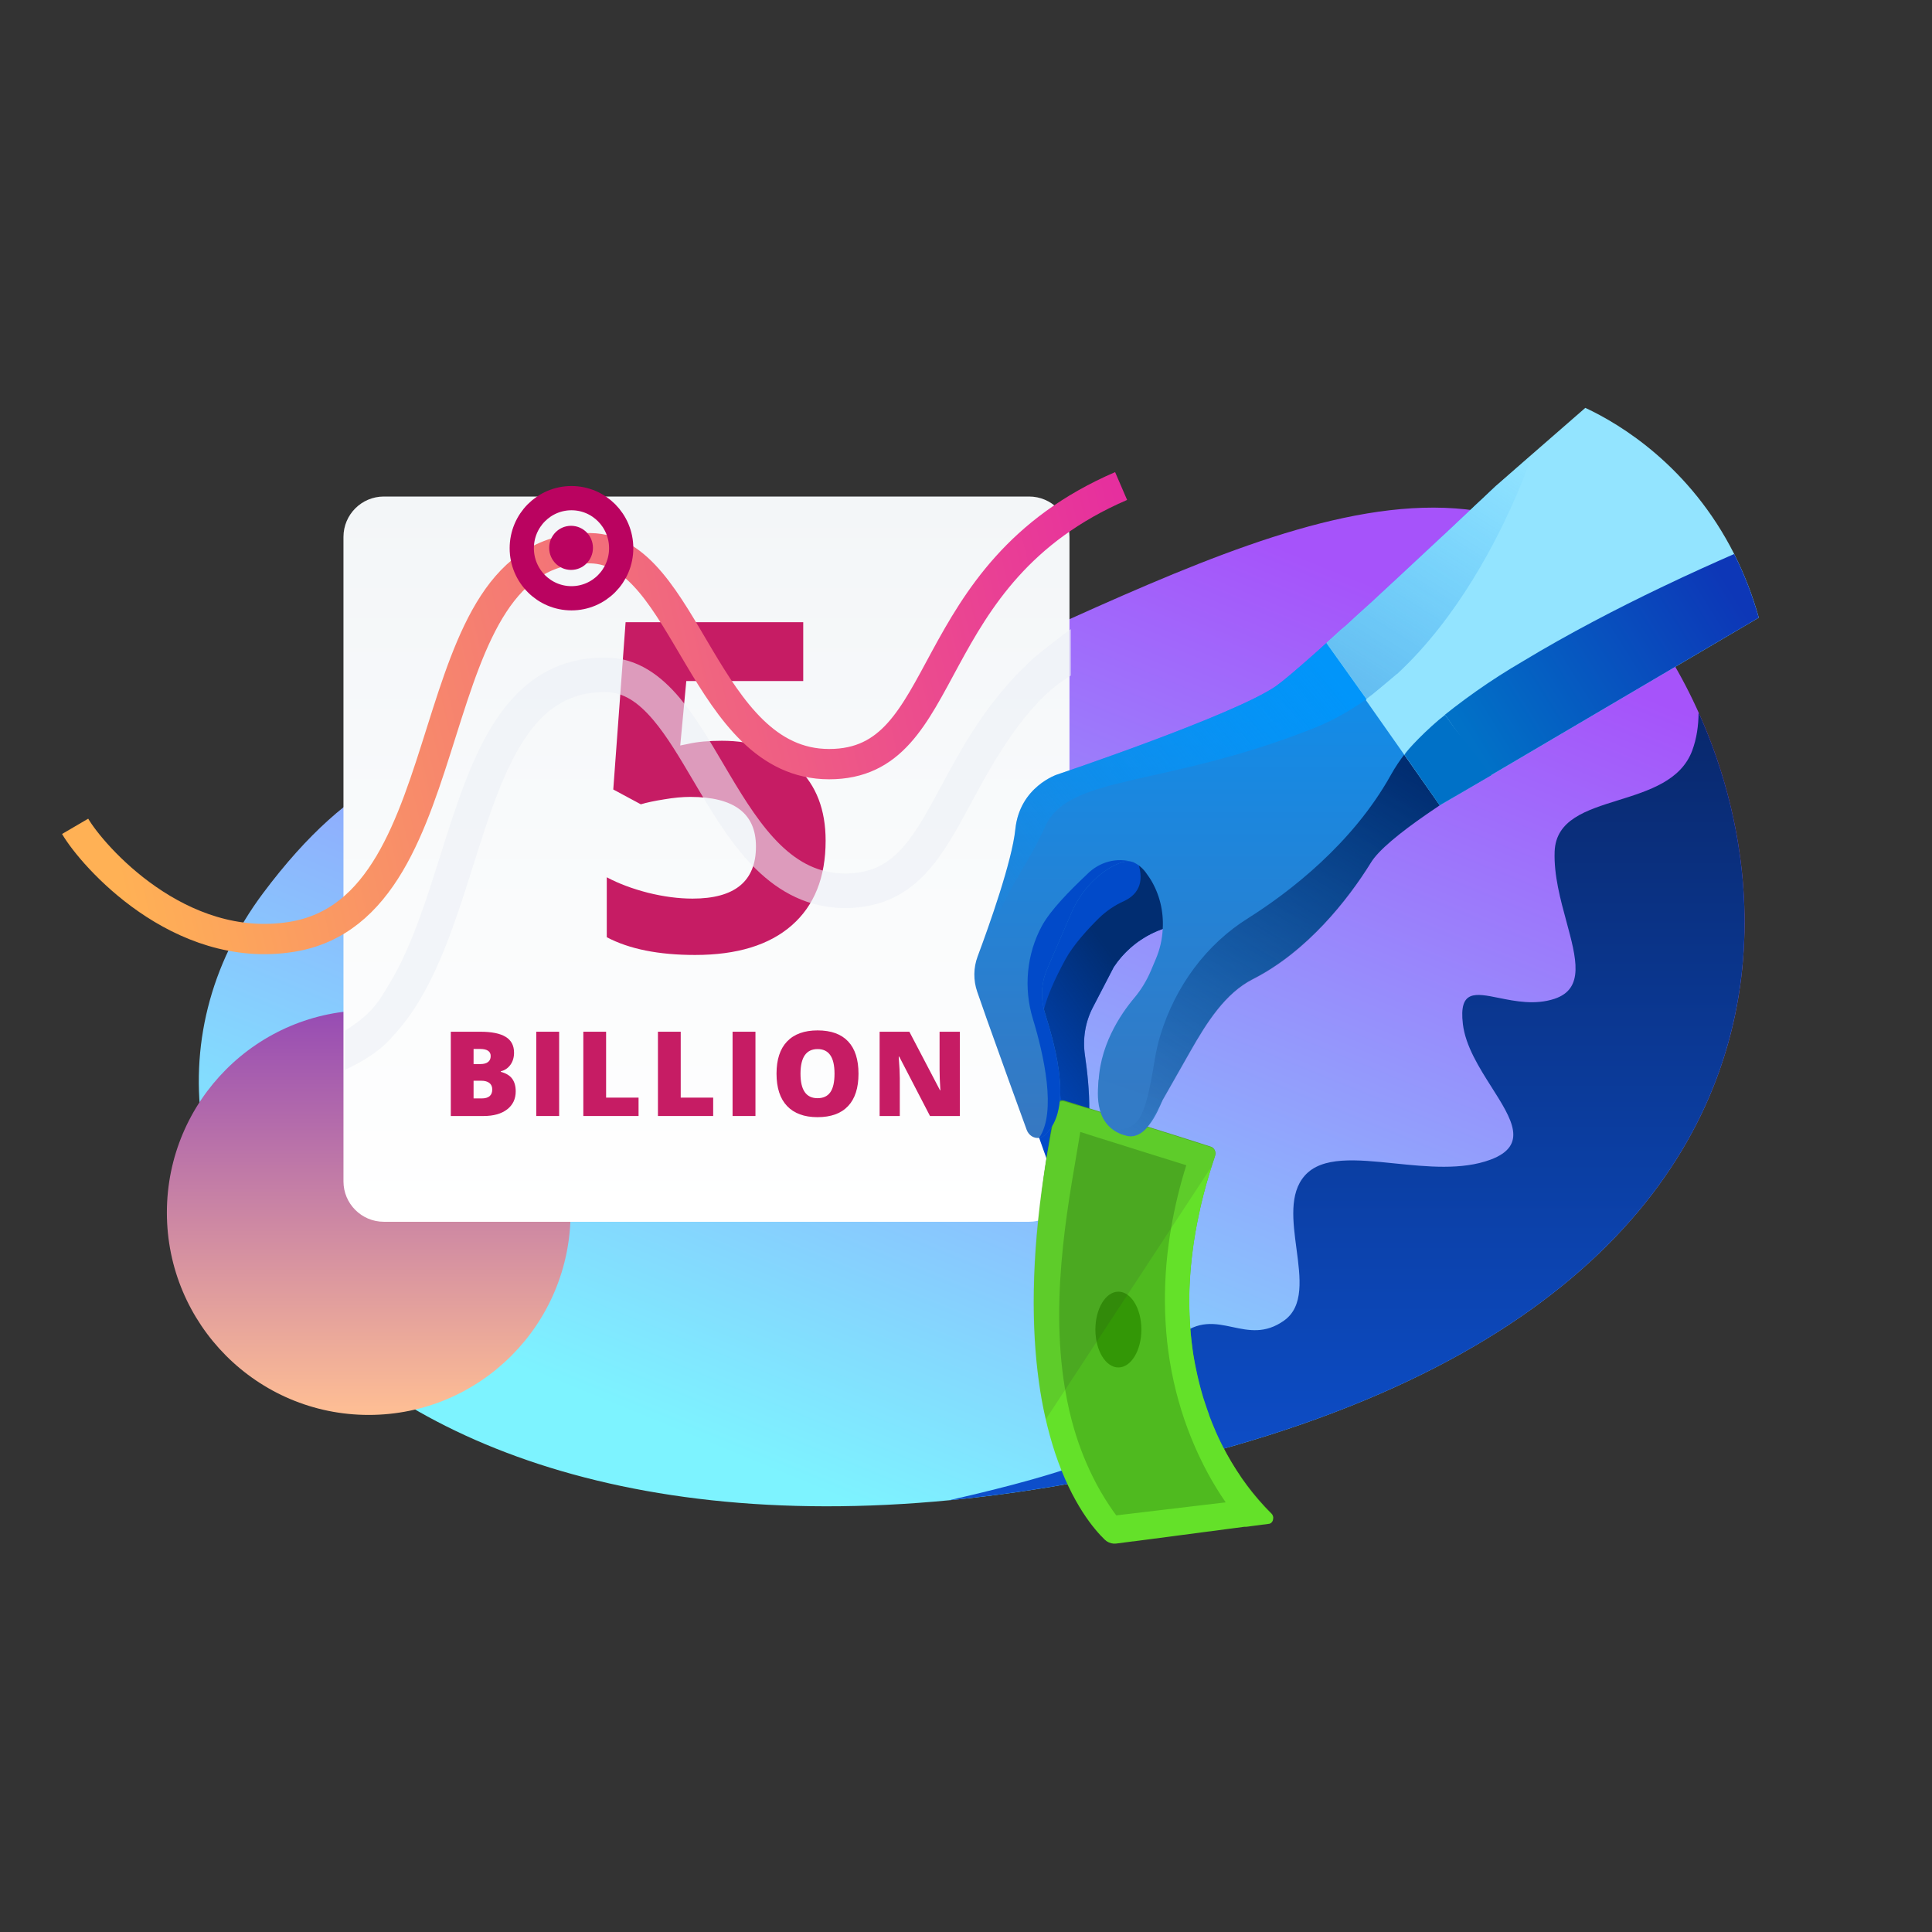 <svg width="180" height="180" viewBox="0 0 180 180" fill="none" xmlns="http://www.w3.org/2000/svg">
    <rect x="0" y="0" width="180" height="180" fill="#333333" stroke="none"/>
    <path d="M126.317 2.701C107.938 -7.366 80.12 13.389 54.725 21.124C34.877 27.169 22.669 13.627 5.999 35.904C-14.032 62.675 16.686 106.165 89.346 89.243C166.866 71.188 144.696 12.769 126.317 2.701Z"
          transform="translate(18.523 47.294)" fill="url(#paint0_linear)"/>
    <ellipse cx="18.806" cy="18.851" rx="18.806" ry="18.851" transform="translate(15.548 94.123)" fill="url(#paint1_linear)"/>
    <path d="M0 3.764C0 1.685 1.685 0 3.764 0H63.877C65.955 0 67.64 1.685 67.64 3.764V63.807C67.64 65.885 65.955 67.57 63.877 67.57H3.764C1.685 67.57 0 65.885 0 63.807V3.764Z" transform="translate(32 46.26)"
          fill="url(#paint2_linear)"/>
    <path d="M10.727 11.045C13.677 11.045 16.021 11.875 17.76 13.535C19.513 15.194 20.39 17.467 20.39 20.354C20.39 23.771 19.339 26.4 17.238 28.241C15.138 30.081 12.132 31.002 8.223 31.002C4.828 31.002 2.087 30.451 0 29.349V23.764C1.099 24.35 2.379 24.831 3.84 25.207C5.301 25.57 6.685 25.751 7.993 25.751C11.931 25.751 13.899 24.134 13.899 20.898C13.899 17.816 11.861 16.275 7.784 16.275C7.047 16.275 6.233 16.352 5.343 16.505C4.452 16.645 3.729 16.798 3.172 16.965L0.605 15.585L1.753 0H18.303V5.481H7.409L6.845 11.485L7.576 11.338C8.424 11.143 9.475 11.045 10.727 11.045Z"
          transform="translate(56.532 57.97)" fill="#C61C64"/>
    <g style="mix-blend-mode:multiply" opacity="0.6" transform="translate(32.132 58.613)">
        <path d="M0 41.063V37.426C2.504 35.809 3.005 34.964 4.226 32.905L4.276 32.819C6.23 29.521 7.553 25.331 8.929 20.973L8.989 20.784C10.351 16.47 11.786 11.958 14.004 8.563C16.291 5.061 19.522 2.588 24.384 2.651C27.296 2.689 29.473 4.366 31.197 6.413C32.667 8.159 33.981 10.389 35.244 12.533C35.443 12.871 35.641 13.206 35.837 13.537C37.332 16.052 38.812 18.382 40.573 20.093C42.292 21.762 44.204 22.768 46.605 22.768C49.025 22.768 50.579 21.892 51.92 20.403C53.212 18.968 54.259 17.029 55.558 14.624L55.61 14.527L56.042 13.729C57.937 10.239 60.262 6.225 64.221 2.652C65.016 1.996 66.659 0.676 67.64 0V4.329C66.799 4.823 65.543 5.715 64.221 7.207C61.887 9.839 60.279 12.643 58.851 15.271C58.704 15.542 58.557 15.814 58.411 16.086L58.409 16.09L58.362 16.176C57.106 18.509 55.861 20.822 54.292 22.564C52.413 24.65 50.027 25.987 46.605 25.987C43.166 25.987 40.497 24.493 38.35 22.408C36.246 20.365 34.575 17.688 33.09 15.189C32.902 14.873 32.718 14.56 32.535 14.25L32.474 14.147C31.194 11.977 30.036 10.015 28.755 8.493C27.293 6.757 25.911 5.89 24.342 5.87C20.851 5.824 18.537 7.485 16.678 10.331C14.75 13.282 13.437 17.331 12.039 21.758L11.92 22.136C10.591 26.347 9.172 30.845 7.025 34.467C6.255 35.766 5.379 36.975 4.364 38.034C4.364 38.034 3.186 39.618 0 41.063Z"
              fill="#EDF0F6"/>
    </g>
    <path d="M0 31.705C1.6 34.441 9.669 43.681 20.162 42.004C37.062 39.304 31.299 5.576 48.005 5.794C56.966 5.911 58.566 25.911 70.248 25.911C81.929 25.911 78.409 8.208 97.451 0" transform="translate(7 45.282)"
          stroke="url(#paint3_linear)" stroke-width="2.823"/>
    <ellipse cx="2.039" cy="2.055" rx="2.039" ry="2.055" transform="translate(51.166 48.988)" fill="#BA0360"/>
    <path d="M10.392 5.794C10.392 8.376 8.312 10.458 5.761 10.458C3.209 10.458 1.129 8.376 1.129 5.794C1.129 3.211 3.209 1.129 5.761 1.129C8.312 1.129 10.392 3.211 10.392 5.794Z"
          transform="translate(47.483 45.282)" stroke="#BA0360" stroke-width="2.258"/>
    <path fill-rule="evenodd" clip-rule="evenodd"
          d="M69.857 0C69.854 1.222 69.682 2.427 69.269 3.544C68.231 6.355 65.222 7.294 62.379 8.181C59.375 9.118 56.557 9.997 56.447 12.969C56.367 15.146 56.983 17.415 57.543 19.477C58.471 22.894 59.245 25.744 56.447 26.679C54.632 27.285 52.783 26.911 51.266 26.604C49.031 26.151 47.517 25.845 47.898 29.035C48.144 31.088 49.426 33.11 50.59 34.943C52.46 37.891 54.021 40.352 50.463 41.673C47.803 42.661 44.551 42.328 41.527 42.018C37.992 41.656 34.765 41.326 33.153 43.173C31.71 44.826 32.056 47.425 32.394 49.962C32.757 52.685 33.111 55.337 31.23 56.668C29.473 57.911 27.95 57.587 26.443 57.267C24.832 56.925 23.239 56.586 21.399 58.167C19.812 59.531 19.788 61.196 19.765 62.81C19.745 64.239 19.725 65.629 18.621 66.736C15.98 69.383 7.877 71.615 0 73.408C6.112 72.823 12.605 71.763 19.474 70.164C76.593 56.86 79.589 21.643 69.857 0Z"
          transform="translate(88.395 66.373)" fill="url(#paint4_linear)"/>
    <path d="M13.243 28.186C13.174 28.375 13.065 28.543 12.925 28.676C12.784 28.809 12.617 28.904 12.437 28.953C12.238 29.014 12.026 29.014 11.827 28.953C11.229 28.754 10.693 28.375 10.281 27.86C8.836 26.139 9.262 21.39 9.684 18.52C9.915 16.988 9.66 15.416 8.962 14.066L6.997 10.276C6.606 9.687 6.154 9.15 5.65 8.677C4.204 7.347 2.433 6.514 0.558 6.282C0.255 6.244 0.056 6.24 3.40793e-06 6.236C0.296 5.945 0.573 5.633 0.831 5.301C1.291 4.745 1.877 4.009 2.485 3.258C3.451 2.047 4.421 0.809 4.844 0.276C4.98 0.096 5.06 7.01795e-07 5.06 7.01795e-07L13.086 0.744L17.707 15.63L13.243 28.186Z"
          transform="translate(110.766 79.814) scale(-1 1)" fill="url(#paint5_linear)"/>
    <path d="M11.802 22.797C12.765 17.255 15.836 17.209 11.488 9.241C10.762 7.911 9.394 6.42 8.365 5.408C7.676 4.744 6.89 4.211 6.041 3.833C4.561 3.147 4.104 1.813 4.844 -1.87145e-06C4.421 0.533 3.448 1.771 2.485 2.982C2.103 2.996 1.724 3.054 1.354 3.154L0.831 5.025C0.573 5.357 0.296 5.669 3.40793e-06 5.96C0.056 5.96 0.255 5.96 0.558 6.006L0.785 6.037H0.886L1.047 6.063L1.173 6.086L1.351 6.125L1.48 6.155L1.748 6.221L1.839 6.247L2.15 6.339L2.275 6.382L2.527 6.466L2.666 6.519L2.931 6.623L3.064 6.68C3.186 6.734 3.308 6.788 3.434 6.849L3.469 6.868C3.605 6.933 3.737 7.006 3.874 7.079L4.02 7.163L4.285 7.328L4.46 7.439L4.708 7.608L4.886 7.738L5.147 7.945L5.423 8.179C6.019 8.7 6.548 9.306 6.997 9.98L8.962 13.771C9.657 15.119 9.91 16.688 9.68 18.217C9.258 21.088 8.832 25.837 10.277 27.557C10.69 28.073 11.225 28.451 11.823 28.65C12.023 28.711 12.234 28.711 12.434 28.65C12.088 28.477 10.975 27.511 11.802 22.797Z"
          transform="translate(110.766 80.117) scale(-1 1)" fill="url(#paint6_linear)"/>
    <path d="M6.294 40.003L6.441 40.141C6.538 40.233 6.642 40.316 6.752 40.39C6.804 40.431 6.859 40.468 6.916 40.502C7.581 40.926 8.353 41.102 9.118 41.004L9.505 40.95L19.437 39.647L19.841 39.593L20.04 39.566L21.785 39.34C21.868 39.329 21.947 39.291 22.011 39.233C22.075 39.174 22.122 39.096 22.147 39.008C22.172 38.92 22.174 38.827 22.152 38.738C22.13 38.65 22.085 38.57 22.023 38.509C18.754 35.243 16.408 31.015 15.263 26.328C14.314 22.545 13.968 17.896 14.914 12.369C15.343 9.92 15.962 7.516 16.764 5.183C16.792 5.099 16.804 5.01 16.8 4.921C16.796 4.832 16.775 4.745 16.739 4.665C16.703 4.585 16.653 4.514 16.591 4.456C16.529 4.398 16.457 4.354 16.38 4.328L15.78 4.137L14.837 3.834L12.897 3.217L11.948 2.922L11.826 2.883L11.128 2.665C9.885 2.282 8.573 1.86 7.348 1.477L4.612 0.622L4.284 0.518L4.044 0.442L3.405 0.242L3.101 0.151L2.714 0.028C2.634 0.002 2.549 -0.006 2.466 0.004C2.383 0.014 2.302 0.043 2.229 0.087C2.156 0.132 2.091 0.192 2.039 0.264C1.987 0.336 1.948 0.418 1.925 0.507V0.545C0.959 5.072 -3.697 29.877 6.294 40.003Z"
          transform="translate(96.444 102.508)" fill="#4FBA1F"/>
    <path d="M22.194 38.502C22.179 38.477 22.16 38.455 22.138 38.437L22.12 38.414C22.026 38.326 21.928 38.226 21.824 38.123L21.771 38.069L21.583 37.874L21.384 37.659C21.365 37.641 21.347 37.62 21.332 37.598C21.206 37.468 21.08 37.322 20.948 37.169L20.867 37.073C20.742 36.927 20.609 36.77 20.473 36.601C20.152 36.218 19.817 35.766 19.475 35.279C19.356 35.11 19.234 34.934 19.126 34.75L18.969 34.513C18.798 34.248 18.62 33.968 18.449 33.677C18.39 33.581 18.33 33.481 18.275 33.382C18.055 32.998 17.838 32.615 17.625 32.194C17.545 32.04 17.468 31.887 17.392 31.73C17.315 31.573 17.238 31.412 17.165 31.251C17.092 31.09 17.015 30.925 16.942 30.76V30.741C16.729 30.258 16.523 29.752 16.331 29.227C16.329 29.213 16.329 29.199 16.331 29.185C16.261 29.006 16.195 28.822 16.132 28.633C16.013 28.292 15.902 27.943 15.783 27.583C15.71 27.345 15.643 27.104 15.577 26.858C15.511 26.613 15.469 26.475 15.42 26.264C15.35 25.985 15.284 25.705 15.221 25.413C15.091 24.839 14.975 24.245 14.872 23.631C14.599 21.859 14.474 20.063 14.499 18.265C14.499 18.181 14.499 18.097 14.499 18.012C14.499 17.71 14.499 17.399 14.527 17.089C14.527 16.924 14.544 16.755 14.555 16.587C14.565 16.418 14.572 16.276 14.586 16.123C14.586 15.901 14.617 15.675 14.638 15.448C14.659 15.222 14.68 15.023 14.705 14.805C14.705 14.659 14.736 14.509 14.757 14.36C14.778 14.21 14.792 14.034 14.816 13.869C14.883 13.356 14.959 12.835 15.05 12.306C15.134 11.819 15.228 11.328 15.333 10.826C15.382 10.588 15.434 10.351 15.49 10.109C15.488 10.085 15.488 10.061 15.49 10.037C15.539 9.83 15.588 9.619 15.64 9.412C15.657 9.331 15.675 9.251 15.699 9.17C15.748 8.956 15.804 8.741 15.863 8.526C15.922 8.312 16.003 8.001 16.076 7.737C16.226 7.212 16.387 6.675 16.554 6.135C16.655 5.809 16.767 5.483 16.875 5.15V5.127C16.91 5.028 16.92 4.921 16.907 4.816C16.909 4.787 16.909 4.758 16.907 4.728L16.886 4.652C16.858 4.577 16.817 4.508 16.767 4.448L16.711 4.391C16.672 4.356 16.628 4.326 16.582 4.303L16.505 4.272L16.394 4.234H16.355L16.251 4.199L16.188 4.18L16.031 4.127L15.738 4.035L15.431 3.935L15.263 3.881L15.144 3.847L14.987 3.797H14.966L13.511 3.333L12.555 3.03L12.206 2.919L11.937 2.831L11.627 2.735L11.232 2.609H11.208L10.974 2.536L10.841 2.494L10.58 2.409L9.739 2.149C9.7 2.149 9.665 2.122 9.627 2.114C9.547 2.091 9.467 2.068 9.386 2.038C9.125 1.961 8.863 1.877 8.605 1.796L8.503 1.762L8.022 1.616L7.296 1.386L7.062 1.313L5.537 0.834L5.073 0.689L4.766 0.593L4.187 0.413H4.159H4.106L4.033 0.39L3.824 0.324L2.874 0.029C2.783 -0.002 2.686 -0.008 2.592 0.01H2.564L2.491 0.033L2.417 0.064L2.351 0.106L2.288 0.156L2.236 0.213C2.218 0.236 2.197 0.259 2.183 0.282L2.163 0.313L2.124 0.386C2.109 0.422 2.096 0.459 2.086 0.497V0.535C2.033 0.781 1.971 1.087 1.901 1.444C1.857 1.658 1.811 1.892 1.765 2.145C1.726 2.344 1.688 2.528 1.653 2.743C1.395 4.092 1.169 5.408 0.976 6.691C-0.252 14.808 -0.203 21.159 0.474 26.08C0.774 28.356 1.28 30.592 1.985 32.757C3.569 37.521 5.67 39.94 6.615 40.848C6.673 40.904 6.735 40.954 6.8 40.998C7.064 41.174 7.373 41.249 7.68 41.212L9.233 41.009H9.285L10.063 40.906L19.604 39.652H19.646H19.775L20.009 39.625L20.208 39.595L21.953 39.368C22.052 39.343 22.141 39.282 22.204 39.194C22.268 39.106 22.302 38.998 22.302 38.886C22.311 38.817 22.305 38.747 22.287 38.681C22.268 38.614 22.236 38.553 22.194 38.502ZM4.337 2.858L5.513 3.241L7.607 3.893L9.603 4.521L11.121 5L11.77 5.2L14.213 5.966C13.61 7.876 13.138 9.832 12.799 11.819C12.709 12.34 12.632 12.854 12.565 13.352C12.243 15.731 12.147 18.141 12.279 20.542C12.547 25.551 13.91 30.416 16.254 34.723C16.753 35.638 17.297 36.523 17.884 37.372L7.687 38.587C7.47 38.295 7.265 38 7.066 37.701C6.493 36.847 5.974 35.95 5.513 35.018C4.682 33.345 4.021 31.576 3.541 29.744C3.373 29.112 3.227 28.472 3.101 27.828C3.035 27.506 2.976 27.18 2.923 26.858C1.381 17.775 3.475 8.3 4.337 2.858Z"
          transform="translate(96.311 102.598)" fill="#64E129"/>
    <path d="M2.143 7.06C3.326 7.06 4.285 5.48 4.285 3.53C4.285 1.58 3.326 3.36862e-05 2.143 3.36862e-05C0.959 3.36862e-05 1.02238e-05 1.58 1.02238e-05 3.53C1.02238e-05 5.48 0.959 7.06 2.143 7.06Z"
          transform="translate(102.055 120.342)" fill="#339706"/>
    <path opacity="0.1"
          d="M16.903 5.175V5.198C16.795 5.532 16.683 5.861 16.582 6.183L1.147 29.716C-0.399 23.235 -0.553 13.922 1.747 2.147C1.873 1.469 1.984 0.929 2.068 0.538C2.092 0.414 2.148 0.301 2.229 0.212C2.3 0.131 2.387 0.069 2.483 0.032C2.61 -0.011 2.745 -0.011 2.871 0.032C5.188 0.756 13.152 3.244 16.055 4.179L16.209 4.229L16.526 4.336C16.624 4.366 16.713 4.424 16.783 4.504C16.854 4.584 16.904 4.684 16.927 4.792C16.957 4.919 16.949 5.054 16.903 5.175Z"
          transform="translate(96.296 102.504)" fill="url(#paint7_linear)"/>
    <path d="M67.39 47.135C67.163 47.806 66.846 48.703 66.486 49.722C65.293 53.091 63.583 57.794 62.777 60.013C62.685 60.26 62.522 60.466 62.312 60.601C62.103 60.735 61.859 60.79 61.618 60.757C61.415 60.722 61.224 60.627 61.067 60.481C60.742 60.178 60.471 59.813 60.268 59.404C59.695 58.277 59.57 56.828 59.699 55.306C59.873 53.137 60.547 50.818 61.095 49.055C61.498 47.739 61.42 46.301 60.878 45.046L58.659 39.895C57.884 38.058 56.594 36.541 54.977 35.568C54.23 35.135 53.463 34.87 52.862 35.066C52.344 35.299 51.897 35.689 51.571 36.189C51.449 36.353 51.334 36.526 51.222 36.699C50.401 38.047 50.008 39.656 50.102 41.275C50.15 42.255 50.37 43.215 50.751 44.103L51.201 45.169C51.595 46.102 52.119 46.962 52.754 47.718C53.996 49.189 56.157 52.317 56.087 56.15V56.226C56.087 56.341 56.087 56.445 56.087 56.548C55.975 58.43 55.389 59.453 54.691 59.998C54.384 60.234 54.038 60.401 53.672 60.488C53.564 60.515 53.456 60.534 53.354 60.55C52.979 60.603 52.597 60.537 52.255 60.359C51.913 60.181 51.625 59.898 51.425 59.545L47.513 52.647C46.012 50.006 44.285 47.258 41.709 45.951C36.667 43.383 32.863 38.561 30.713 35.085C30.015 33.935 28.064 32.333 25.479 30.547C25.046 30.243 24.594 29.938 24.125 29.631L24.072 29.604C23.123 28.968 22.107 28.316 21.05 27.665L20.998 27.634C11.631 21.881 -0.331 14.599 0.007 14.078C0.868 12.77 1.81 11.529 2.827 10.364C6.152 6.581 10.17 3.615 14.615 1.663C15.397 1.315 16.217 0.981 17.058 0.671C17.696 0.433 18.36 0.207 19.04 1.40359e-06L20.324 1.215L20.586 1.456L23.765 4.45C23.866 4.538 23.968 4.634 24.072 4.733C25.36 5.937 26.728 7.221 28.11 8.501C28.399 8.769 28.686 9.038 28.972 9.298C30.019 10.287 31.066 11.249 32.112 12.184L32.81 12.832L32.999 13.005L33.512 13.449L34.36 14.216C34.524 14.357 34.681 14.499 34.834 14.637C35.222 14.994 35.606 15.335 35.962 15.653C37.616 17.121 38.904 18.213 39.535 18.658C43.374 21.341 59.915 26.898 59.915 26.898C59.915 26.898 63.426 28.021 63.837 32.011C64.141 34.981 66.28 40.991 67.352 43.862C67.742 44.908 67.756 46.078 67.39 47.135Z"
          transform="translate(158.432 45.255) scale(-1 1)" fill="url(#paint8_linear)"/>
    <path d="M51.641 49.872C51.414 50.542 51.096 51.439 50.737 52.459C50.737 52.394 50.911 50.845 50.915 50.78C51.613 43.226 47.53 39.546 45.352 34.575C43.175 29.604 34.559 30.938 20.457 25.396C19.142 24.881 17.872 24.24 16.66 23.479C16.217 23.207 15.791 22.916 15.372 22.613C14.386 21.912 13.441 21.144 12.542 20.314C6.788 14.99 3.12 7.665 1.316 3.449C0.429 1.357 1.06498e-06 -1.28663e-06 1.06498e-06 -1.28663e-06L0.154 0.027L3.294 2.771L4.579 3.986L4.84 4.228L8.019 7.221C8.121 7.309 8.222 7.405 8.326 7.505C9.614 8.708 10.982 9.992 12.364 11.272C12.654 11.54 12.94 11.809 13.226 12.069C14.273 13.058 15.32 14.02 16.367 14.955L17.065 15.603L17.253 15.776L17.763 16.186L18.611 16.952C18.775 17.094 18.932 17.236 19.085 17.374C19.473 17.73 19.857 18.071 20.212 18.39C21.867 19.857 23.154 20.95 23.786 21.394C27.625 24.077 44.166 29.635 44.166 29.635C44.166 29.635 47.677 30.758 48.088 34.748C48.392 37.718 50.531 43.728 51.602 46.598C51.993 47.645 52.007 48.815 51.641 49.872Z"
          transform="translate(142.682 42.518) scale(-1 1)" fill="url(#paint9_linear)"/>
    <path d="M6.013 1.938L0.08 0C-0.058 1.384 -0.365 4.491 2.702 5.26C4.357 5.675 5.553 3.138 6.013 1.938Z" transform="translate(102.286 100.566)" fill="#337BC6"/>
    <path d="M54.68 49.661C54.375 49.896 54.029 50.063 53.665 50.151C53.557 50.178 53.452 50.197 53.347 50.213C52.972 50.266 52.59 50.2 52.248 50.022C51.906 49.844 51.618 49.561 51.417 49.209L47.505 42.31C46.005 39.673 44.278 36.925 41.706 35.618C36.659 33.05 32.859 28.228 30.709 24.756C30.012 23.606 28.057 22 25.475 20.214C25.04 19.91 24.588 19.603 24.121 19.294C24.121 19.294 -0.332 4.235 0.003 3.714C0.866 2.406 1.811 1.165 2.83 -1.16966e-06C5.175 0.767 21.067 6.305 27.506 14.564C27.994 15.186 28.436 15.848 28.828 16.546C32.433 23.035 38.366 27.534 42.117 29.907C46.001 32.32 48.931 36.23 50.339 40.88C50.551 41.599 50.719 42.333 50.842 43.076C51.815 49.113 52.44 49.504 54.68 49.661Z"
          transform="translate(158.432 55.619) scale(-1 1)" fill="url(#paint10_linear)"/>
    <path d="M40.285 21.904L36.572 27.109L32.957 32.195L32.94 32.222L29.575 36.936L29.523 36.909L26.417 35.089L1.06498e-06 19.547C0.575 17.485 1.345 15.496 2.296 13.61C6.397 5.485 12.856 1.533 16.164 0L21.354 4.523L24.494 7.267L25.779 8.482L26.04 8.723L29.219 11.717C29.321 11.805 29.422 11.901 29.526 12C30.814 13.204 32.182 14.488 33.564 15.768C33.854 16.036 34.14 16.305 34.426 16.565C35.473 17.554 36.52 18.516 37.567 19.451L38.265 20.099L38.453 20.271L38.963 20.697L39.329 21.034C39.49 21.18 39.65 21.322 39.811 21.471C39.971 21.62 40.132 21.766 40.285 21.904Z"
          transform="translate(163.864 38) scale(-1 1)" fill="url(#paint11_linear)"/>
    <path opacity="0.4"
          d="M19.085 17.408L15.372 22.613C14.386 21.912 13.441 21.144 12.542 20.314C6.788 14.99 3.12 7.665 1.316 3.449C0.429 1.357 1.06498e-06 1.28662e-06 1.06498e-06 1.28662e-06L0.154 0.027L3.294 2.771L4.579 3.986L4.84 4.228C5.782 5.121 6.864 6.144 8.019 7.221C8.121 7.309 8.222 7.405 8.326 7.505C9.614 8.708 10.982 9.992 12.364 11.272C12.654 11.54 12.94 11.809 13.226 12.069C14.273 13.058 15.32 14.02 16.367 14.955L17.065 15.603L17.253 15.776L17.763 16.201L18.129 16.538C18.29 16.684 18.45 16.826 18.611 16.975C18.771 17.125 18.932 17.27 19.085 17.408Z"
          transform="translate(142.682 42.502) scale(-1 1)" fill="url(#paint12_linear)"/>
    <path d="M32.957 18.581L32.936 18.612L29.579 23.318H29.558L29.509 23.288L26.403 21.467L0 5.933C0.575 3.873 1.343 1.885 2.293 0C4.038 0.767 6.421 1.828 9.084 3.108C13.093 5.025 17.763 7.443 21.996 10.007C24.93 11.715 27.731 13.685 30.371 15.898C30.72 16.212 31.069 16.527 31.39 16.841L31.411 16.864C31.865 17.302 32.297 17.766 32.706 18.255L32.957 18.581Z"
          transform="translate(163.859 51.615) scale(-1 1)" fill="url(#paint13_linear)"/>
    <path d="M11.457 2.414L7.524 8.01L4.57 12.227L0 9.493L0.084 9.375C1.11 7.953 2.527 5.99 4.006 3.901C5.105 2.368 7.489 1.518 8.568 0L11.457 2.414Z" transform="translate(138.707 62.805) scale(-1 1)"
          fill="url(#paint14_linear)"/>
    <path d="M8.759 25.875C8.554 25.842 8.362 25.746 8.204 25.599C7.882 25.295 7.611 24.93 7.405 24.522C6.829 23.395 6.707 21.946 6.836 20.424C7.014 18.255 7.684 15.94 8.232 14.173C8.637 12.858 8.56 11.421 8.016 10.168L5.793 5.013C5.022 3.174 3.732 1.657 2.115 0.686C1.364 0.253 0.6 -0.012 -2.12996e-06 0.184C0.748 -0.046 1.537 -0.061 2.292 0.141C3.046 0.342 3.741 0.753 4.31 1.334C5.967 2.897 7.723 4.691 8.515 6.155C9.208 7.442 9.64 8.877 9.783 10.364C9.927 11.851 9.777 13.354 9.345 14.771C8.323 18.125 7.112 23.487 8.759 25.875Z"
          transform="translate(105.571 80.137) scale(-1 1)" fill="#014AC9"/>
    <path d="M8.085 3.72L4.805 8.424L0 5.621C1.047 4.184 2.671 2.296 4.311 0C5.872 1.192 7.959 3.379 8.085 3.72Z" transform="translate(138.938 66.606) scale(-1 1)" fill="url(#paint15_linear)"/>
    <path d="M0 0.124H2.739C3.806 0.124 4.598 0.283 5.113 0.602C5.632 0.917 5.892 1.409 5.892 2.079C5.892 2.519 5.779 2.895 5.554 3.207C5.328 3.518 5.031 3.719 4.662 3.808V3.862C5.149 3.991 5.502 4.206 5.72 4.506C5.939 4.807 6.048 5.197 6.048 5.677C6.048 6.39 5.779 6.952 5.242 7.364C4.709 7.772 3.98 7.976 3.056 7.976H0V0.124ZM2.122 3.137H2.761C3.065 3.137 3.3 3.074 3.464 2.949C3.633 2.823 3.717 2.637 3.717 2.39C3.717 1.95 3.384 1.729 2.718 1.729H2.122V3.137ZM2.122 4.689V6.338H2.868C3.531 6.338 3.862 6.059 3.862 5.5C3.862 5.239 3.772 5.038 3.593 4.898C3.418 4.759 3.162 4.689 2.825 4.689H2.122Z"
          transform="translate(42 96)" fill="#C61C64"/>
    <path d="M7.962 7.976V0.124H10.094V7.976H7.962Z" transform="translate(42 96)" fill="#C61C64"/>
    <path d="M12.347 7.976V0.124H14.469V6.263H17.493V7.976H12.347Z" transform="translate(42 96)" fill="#C61C64"/>
    <path d="M19.299 7.976V0.124H21.421V6.263H24.445V7.976H19.299Z" transform="translate(42 96)" fill="#C61C64"/>
    <path d="M26.252 7.976V0.124H28.384V7.976H26.252Z" transform="translate(42 96)" fill="#C61C64"/>
    <path d="M37.984 4.039C37.984 5.36 37.66 6.365 37.012 7.052C36.364 7.74 35.415 8.084 34.166 8.084C32.934 8.084 31.988 7.738 31.33 7.047C30.674 6.356 30.347 5.35 30.347 4.028C30.347 2.721 30.672 1.724 31.324 1.037C31.98 0.346 32.93 0 34.176 0C35.426 0 36.373 0.342 37.018 1.026C37.662 1.71 37.984 2.714 37.984 4.039ZM32.581 4.039C32.581 5.557 33.109 6.316 34.166 6.316C34.703 6.316 35.1 6.132 35.358 5.763C35.619 5.394 35.75 4.82 35.75 4.039C35.75 3.255 35.617 2.677 35.352 2.304C35.091 1.928 34.699 1.74 34.176 1.74C33.113 1.74 32.581 2.507 32.581 4.039Z"
          transform="translate(42 96)" fill="#C61C64"/>
    <path d="M47.429 7.976H44.647L41.779 2.444H41.73C41.798 3.314 41.832 3.978 41.832 4.437V7.976H39.952V0.124H42.724L45.581 5.581H45.614C45.563 4.789 45.538 4.154 45.538 3.674V0.124H47.429V7.976Z"
          transform="translate(42 96)" fill="#C61C64"/>
    <defs>
        <linearGradient id="paint0_linear" x2="1" gradientUnits="userSpaceOnUse" gradientTransform="matrix(-37.612 92.967 -143.894 -58.491 169.841 29.376)">
            <stop offset="0.016" stop-color="#A653FA"/>
            <stop offset="1" stop-color="#7DF3FF"/>
        </linearGradient>
        <linearGradient id="paint1_linear" x2="1" gradientUnits="userSpaceOnUse" gradientTransform="translate(44.395 -13.432) scale(51.045 51.166) rotate(90.074)">
            <stop stop-color="#7122BF"/>
            <stop offset="1" stop-color="#FFBF94"/>
        </linearGradient>
        <linearGradient id="paint2_linear" x2="1" gradientUnits="userSpaceOnUse" gradientTransform="translate(67.64) scale(67.64 67.57) rotate(90)">
            <stop stop-color="#F3F6F8"/>
            <stop offset="1" stop-color="white"/>
        </linearGradient>
        <linearGradient id="paint3_linear" x2="1" gradientUnits="userSpaceOnUse" gradientTransform="matrix(104.592 -24.271 47.509 207.765 -21.194 -73.304)">
            <stop stop-color="#FFB155"/>
            <stop offset="1" stop-color="#E424A4"/>
        </linearGradient>
        <linearGradient id="paint4_linear" x2="1" gradientUnits="userSpaceOnUse" gradientTransform="translate(74.142) scale(74.142 73.408) rotate(90)">
            <stop stop-color="#09286C"/>
            <stop offset="1" stop-color="#0D4FCC"/>
        </linearGradient>
        <linearGradient id="paint5_linear" x2="1" gradientUnits="userSpaceOnUse" gradientTransform="matrix(8.729 12.735 -7.776 5.363 7.689 0.183)">
            <stop stop-color="#014AC9"/>
            <stop offset="1" stop-color="#014AC9"/>
        </linearGradient>
        <linearGradient id="paint6_linear" x2="1" gradientUnits="userSpaceOnUse" gradientTransform="matrix(5.605 20.967 -10.051 13.941 12.479 1.401)">
            <stop stop-color="#012D71"/>
            <stop offset="1" stop-color="#012D71" stop-opacity="0"/>
        </linearGradient>
        <linearGradient id="paint7_linear" x2="1" gradientUnits="userSpaceOnUse" gradientTransform="translate(3426.41 12778.3) scale(1187.83 2083.11) rotate(-90)">
            <stop stop-color="#8CFF55" stop-opacity="0"/>
            <stop offset="0.4" stop-color="#537E44" stop-opacity="0.54"/>
            <stop offset="0.75" stop-color="#302E39" stop-opacity="0.88"/>
            <stop offset="1" stop-color="#231235"/>
        </linearGradient>
        <linearGradient id="paint8_linear" x2="1" gradientUnits="userSpaceOnUse" gradientTransform="translate(67.655) scale(67.655 60.766) rotate(90)">
            <stop stop-color="#0195FA"/>
            <stop offset="1" stop-color="#3778C1"/>
        </linearGradient>
        <linearGradient id="paint9_linear" x2="1" gradientUnits="userSpaceOnUse" gradientTransform="matrix(31.08 25.603 -25.333 30.94 31.059 5.058)">
            <stop stop-color="#0195FA"/>
            <stop offset="1" stop-color="#0195FA" stop-opacity="0"/>
        </linearGradient>
        <linearGradient id="paint10_linear" x2="1" gradientUnits="userSpaceOnUse" gradientTransform="matrix(22.281 36.703 -39.954 24.403 49.607 2.452)">
            <stop stop-color="#012D71"/>
            <stop offset="1" stop-color="#012D71" stop-opacity="0"/>
        </linearGradient>
        <linearGradient id="paint11_linear" x2="1" gradientUnits="userSpaceOnUse" gradientTransform="translate(6039.56 7434.14) scale(4419.3 4051.89) rotate(-90)">
            <stop stop-color="#1315B8"/>
            <stop offset="1" stop-color="#93E4FF"/>
        </linearGradient>
        <linearGradient id="paint12_linear" x2="1" gradientUnits="userSpaceOnUse" gradientTransform="matrix(14.233 22.682 -19.143 12.086 9.497 -6.017)">
            <stop stop-color="#0195FA" stop-opacity="0"/>
            <stop offset="1" stop-color="#1E85DC"/>
        </linearGradient>
        <linearGradient id="paint13_linear" x2="1" gradientUnits="userSpaceOnUse" gradientTransform="matrix(23.82 14.877 -21.026 33.872 12.657 -13.039)">
            <stop stop-color="#0D37B7"/>
            <stop offset="1" stop-color="#0171C7"/>
        </linearGradient>
        <linearGradient id="paint14_linear" x2="1" gradientUnits="userSpaceOnUse" gradientTransform="translate(5153.83 3941.55) scale(1606.31 1941.71) rotate(180)">
            <stop stop-color="#1315B8"/>
            <stop offset="1" stop-color="#93E4FF"/>
        </linearGradient>
        <linearGradient id="paint15_linear" x2="1" gradientUnits="userSpaceOnUse" gradientTransform="translate(2850.75 6833.27) scale(81.003 87.681) rotate(180)">
            <stop stop-color="#1315B8"/>
            <stop offset="1" stop-color="#0071C7"/>
        </linearGradient>
    </defs>
</svg>
